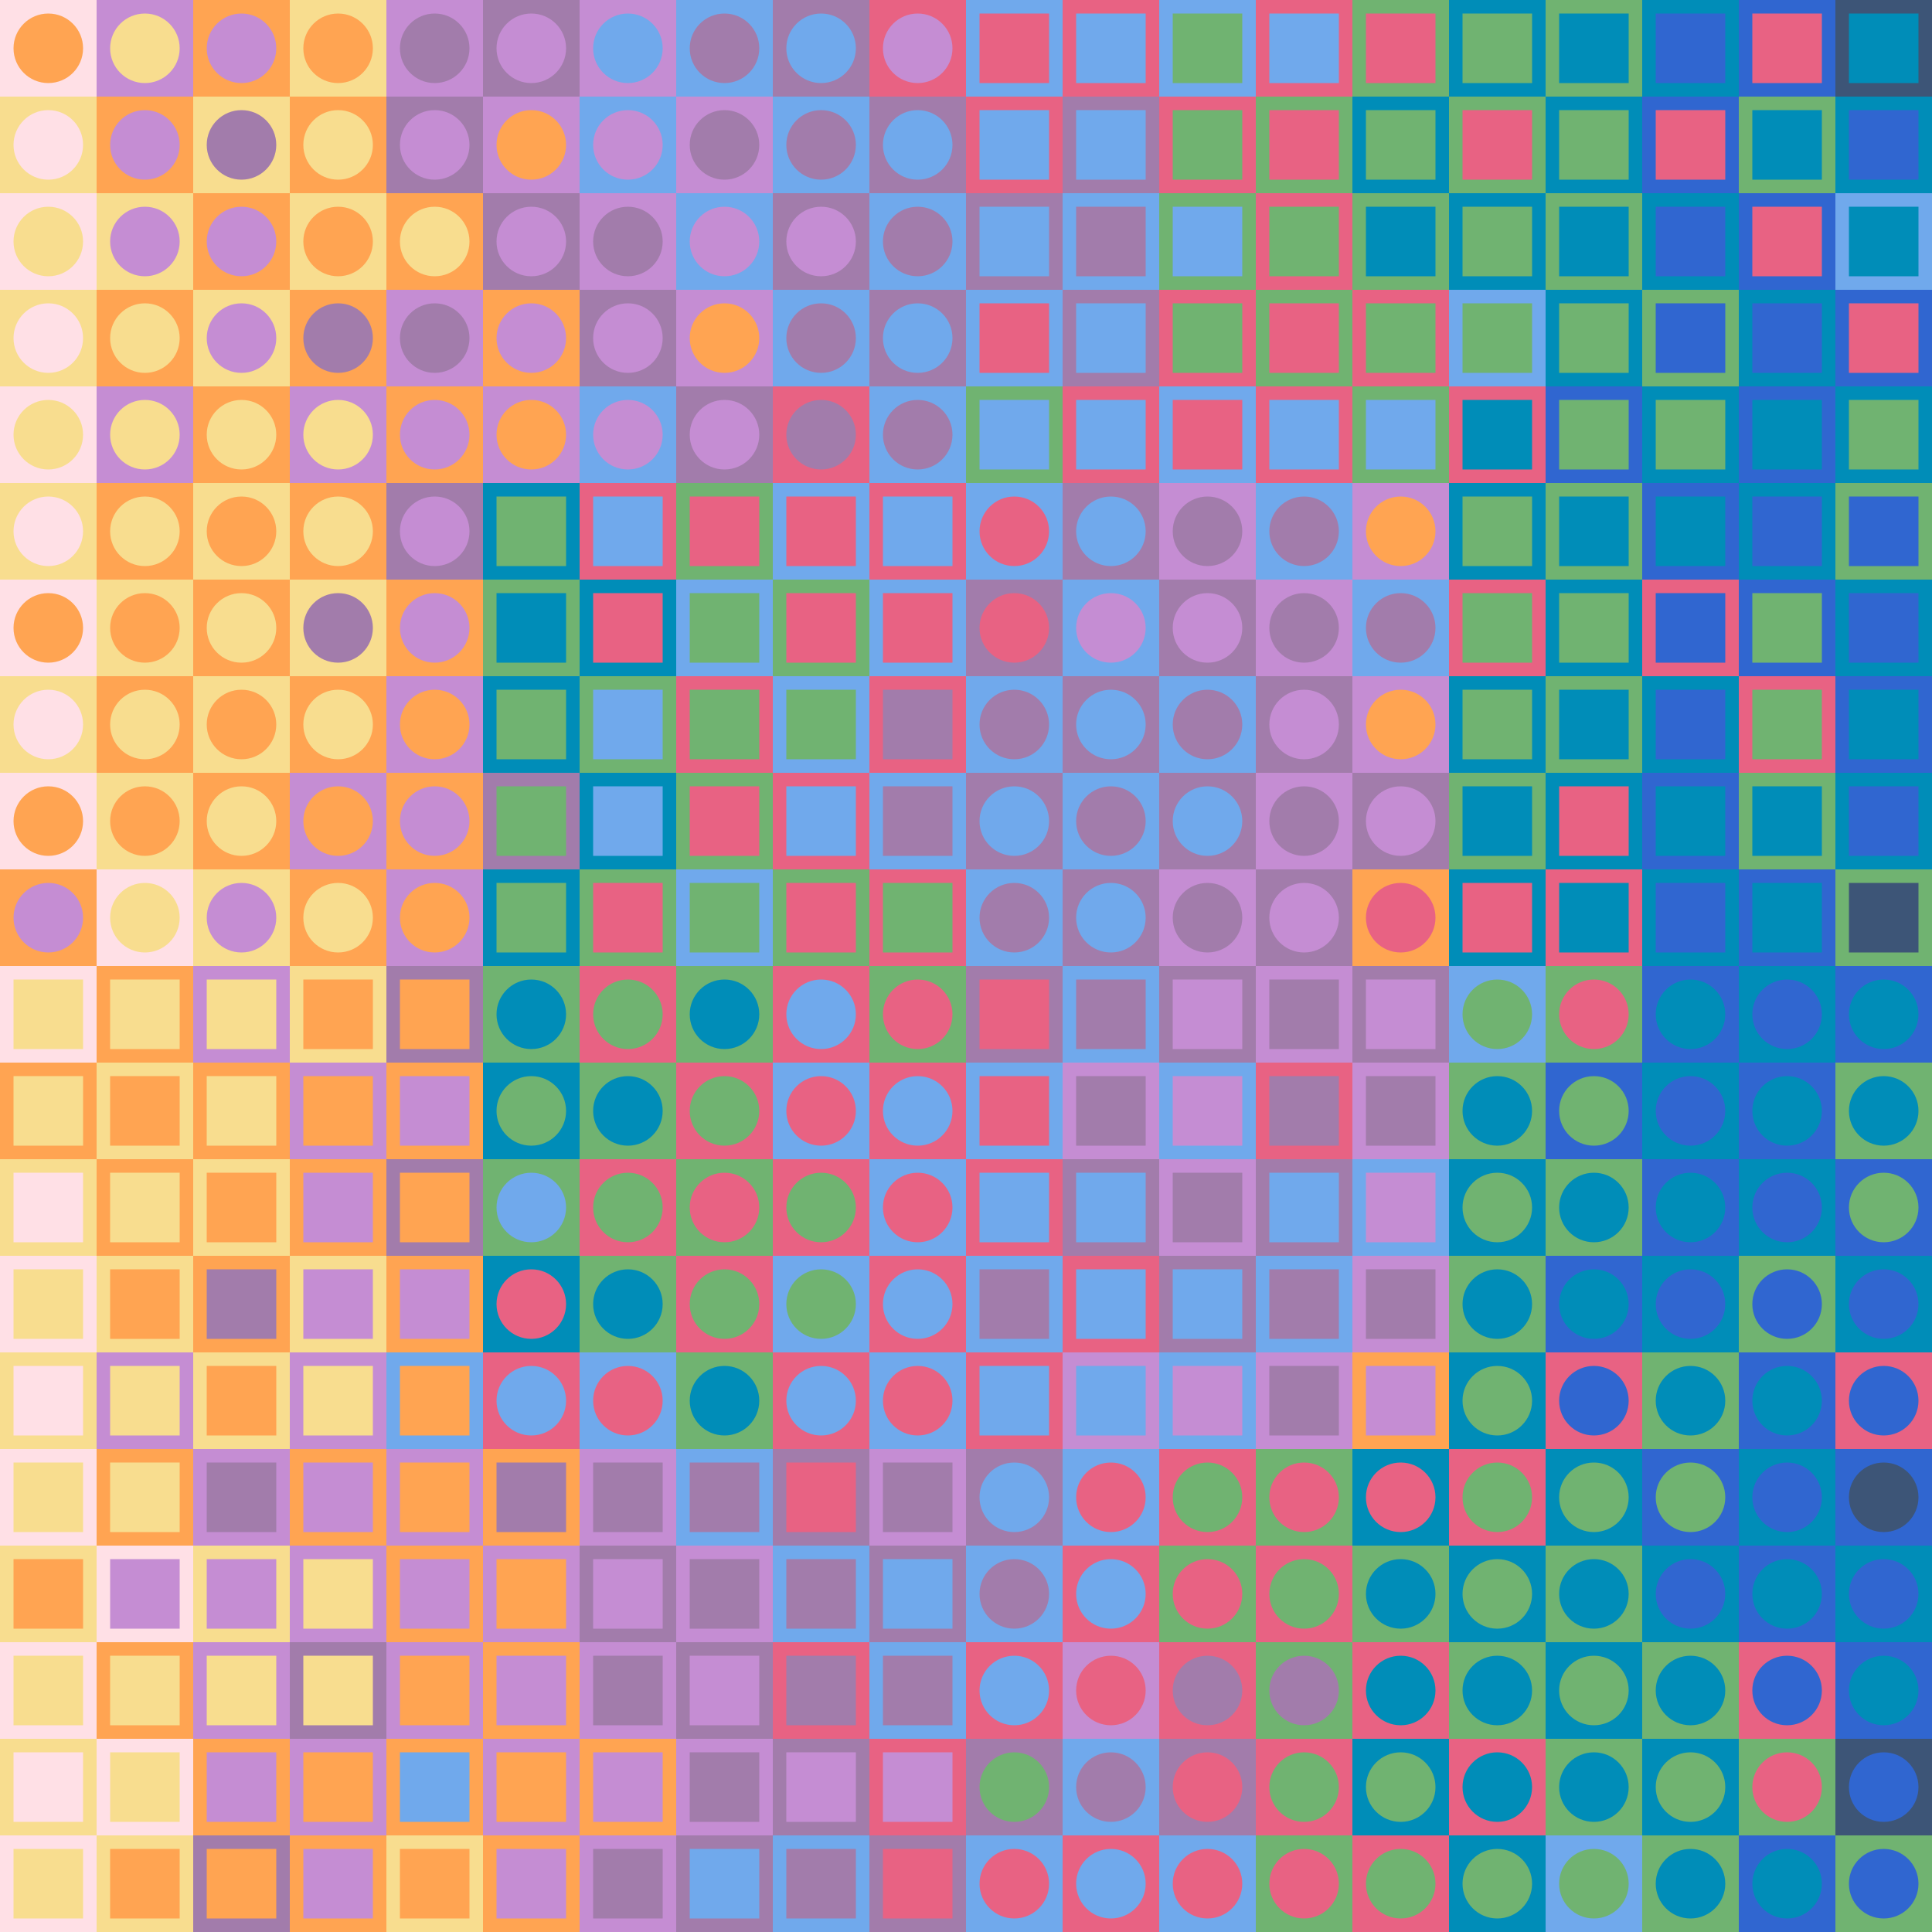 <svg height="220" viewBox="0 0 1480 1480" width="220" xmlns="http://www.w3.org/2000/svg"><title>A Teocuitlatl Artwork</title><g id="tile_1x1"><rect fill="#ffe0e6" height="75.0" width="75.0" x="0.0" y="0.0" /><circle cx="37.0" cy="37.0" fill="#ffa452" r="26.64" /></g><g id="tile_2x1"><rect fill="#c58dd3" height="75.0" width="75.0" x="74.0" y="0.0" /><circle cx="111.0" cy="37.0" fill="#f8dd8f" r="26.64" /></g><g id="tile_3x1"><rect fill="#ffa452" height="75.0" width="75.0" x="148.0" y="0.0" /><circle cx="185.0" cy="37.0" fill="#c58dd3" r="26.64" /></g><g id="tile_4x1"><rect fill="#f8dd8f" height="75.0" width="75.0" x="222.0" y="0.0" /><circle cx="259.0" cy="37.0" fill="#ffa452" r="26.64" /></g><g id="tile_5x1"><rect fill="#c58dd3" height="75.0" width="75.0" x="296.0" y="0.0" /><circle cx="333.0" cy="37.0" fill="#a27cab" r="26.64" /></g><g id="tile_6x1"><rect fill="#a27cab" height="75.0" width="75.0" x="370.0" y="0.0" /><circle cx="407.0" cy="37.0" fill="#c58dd3" r="26.64" /></g><g id="tile_7x1"><rect fill="#c58dd3" height="75.0" width="75.0" x="444.0" y="0.0" /><circle cx="481.0" cy="37.0" fill="#70a9ec" r="26.64" /></g><g id="tile_8x1"><rect fill="#70a9ec" height="75.0" width="75.0" x="518.0" y="0.0" /><circle cx="555.0" cy="37.0" fill="#a27cab" r="26.64" /></g><g id="tile_9x1"><rect fill="#a27cab" height="75.0" width="75.0" x="592.0" y="0.0" /><circle cx="629.0" cy="37.0" fill="#70a9ec" r="26.64" /></g><g id="tile_10x1"><rect fill="#e86283" height="75.0" width="75.0" x="666.0" y="0.0" /><circle cx="703.0" cy="37.0" fill="#c58dd3" r="26.64" /></g><g id="tile_11x1"><rect fill="#70a9ec" height="75.0" width="75.0" x="740.0" y="0.0" /><rect fill="#e86283" height="53.28" width="53.28" x="750.36" y="10.36" /></g><g id="tile_12x1"><rect fill="#e86283" height="75.0" width="75.0" x="814.0" y="0.0" /><rect fill="#70a9ec" height="53.28" width="53.28" x="824.36" y="10.36" /></g><g id="tile_13x1"><rect fill="#70a9ec" height="75.0" width="75.0" x="888.0" y="0.0" /><rect fill="#70b371" height="53.28" width="53.28" x="898.36" y="10.36" /></g><g id="tile_14x1"><rect fill="#e86283" height="75.0" width="75.0" x="962.0" y="0.0" /><rect fill="#70a9ec" height="53.28" width="53.28" x="972.36" y="10.36" /></g><g id="tile_15x1"><rect fill="#70b371" height="75.0" width="75.0" x="1036.0" y="0.0" /><rect fill="#e86283" height="53.28" width="53.28" x="1046.36" y="10.36" /></g><g id="tile_16x1"><rect fill="#008db8" height="75.0" width="75.0" x="1110.0" y="0.0" /><rect fill="#70b371" height="53.28" width="53.28" x="1120.36" y="10.36" /></g><g id="tile_17x1"><rect fill="#70b371" height="75.0" width="75.0" x="1184.0" y="0.0" /><rect fill="#008db8" height="53.28" width="53.28" x="1194.36" y="10.36" /></g><g id="tile_18x1"><rect fill="#008db8" height="75.0" width="75.0" x="1258.0" y="0.0" /><rect fill="#3066d0" height="53.28" width="53.28" x="1268.36" y="10.36" /></g><g id="tile_19x1"><rect fill="#3066d0" height="75.0" width="75.0" x="1332.0" y="0.0" /><rect fill="#e86283" height="53.28" width="53.28" x="1342.36" y="10.36" /></g><g id="tile_20x1"><rect fill="#3d5577" height="75.0" width="74.0" x="1406.0" y="0.0" /><rect fill="#008db8" height="53.28" width="53.28" x="1416.36" y="10.36" /></g><g id="tile_1x2"><rect fill="#f8dd8f" height="75.0" width="75.0" x="0.0" y="74.0" /><circle cx="37.0" cy="111.0" fill="#ffe0e6" r="26.64" /></g><g id="tile_2x2"><rect fill="#ffa452" height="75.0" width="75.0" x="74.0" y="74.0" /><circle cx="111.0" cy="111.0" fill="#c58dd3" r="26.64" /></g><g id="tile_3x2"><rect fill="#f8dd8f" height="75.0" width="75.0" x="148.0" y="74.0" /><circle cx="185.0" cy="111.0" fill="#a27cab" r="26.64" /></g><g id="tile_4x2"><rect fill="#ffa452" height="75.0" width="75.0" x="222.0" y="74.0" /><circle cx="259.0" cy="111.0" fill="#f8dd8f" r="26.64" /></g><g id="tile_5x2"><rect fill="#a27cab" height="75.0" width="75.0" x="296.0" y="74.0" /><circle cx="333.0" cy="111.0" fill="#c58dd3" r="26.64" /></g><g id="tile_6x2"><rect fill="#c58dd3" height="75.0" width="75.0" x="370.0" y="74.0" /><circle cx="407.0" cy="111.0" fill="#ffa452" r="26.64" /></g><g id="tile_7x2"><rect fill="#70a9ec" height="75.0" width="75.0" x="444.0" y="74.0" /><circle cx="481.0" cy="111.0" fill="#c58dd3" r="26.64" /></g><g id="tile_8x2"><rect fill="#c58dd3" height="75.0" width="75.0" x="518.0" y="74.0" /><circle cx="555.0" cy="111.0" fill="#a27cab" r="26.64" /></g><g id="tile_9x2"><rect fill="#70a9ec" height="75.0" width="75.0" x="592.0" y="74.0" /><circle cx="629.0" cy="111.0" fill="#a27cab" r="26.64" /></g><g id="tile_10x2"><rect fill="#a27cab" height="75.0" width="75.0" x="666.0" y="74.0" /><circle cx="703.0" cy="111.0" fill="#70a9ec" r="26.64" /></g><g id="tile_11x2"><rect fill="#e86283" height="75.0" width="75.0" x="740.0" y="74.0" /><rect fill="#70a9ec" height="53.28" width="53.28" x="750.36" y="84.36" /></g><g id="tile_12x2"><rect fill="#a27cab" height="75.0" width="75.0" x="814.0" y="74.0" /><rect fill="#70a9ec" height="53.28" width="53.28" x="824.36" y="84.36" /></g><g id="tile_13x2"><rect fill="#e86283" height="75.0" width="75.0" x="888.0" y="74.0" /><rect fill="#70b371" height="53.28" width="53.28" x="898.36" y="84.36" /></g><g id="tile_14x2"><rect fill="#70b371" height="75.0" width="75.0" x="962.0" y="74.0" /><rect fill="#e86283" height="53.28" width="53.28" x="972.36" y="84.36" /></g><g id="tile_15x2"><rect fill="#008db8" height="75.0" width="75.0" x="1036.0" y="74.0" /><rect fill="#70b371" height="53.28" width="53.28" x="1046.36" y="84.36" /></g><g id="tile_16x2"><rect fill="#70b371" height="75.0" width="75.0" x="1110.0" y="74.0" /><rect fill="#e86283" height="53.28" width="53.28" x="1120.36" y="84.36" /></g><g id="tile_17x2"><rect fill="#008db8" height="75.0" width="75.0" x="1184.0" y="74.0" /><rect fill="#70b371" height="53.28" width="53.28" x="1194.36" y="84.36" /></g><g id="tile_18x2"><rect fill="#3066d0" height="75.0" width="75.0" x="1258.0" y="74.0" /><rect fill="#e86283" height="53.28" width="53.28" x="1268.36" y="84.36" /></g><g id="tile_19x2"><rect fill="#70b371" height="75.0" width="75.0" x="1332.0" y="74.0" /><rect fill="#008db8" height="53.28" width="53.28" x="1342.36" y="84.36" /></g><g id="tile_20x2"><rect fill="#008db8" height="75.0" width="74.0" x="1406.0" y="74.0" /><rect fill="#3066d0" height="53.28" width="53.28" x="1416.36" y="84.36" /></g><g id="tile_1x3"><rect fill="#ffe0e6" height="75.0" width="75.0" x="0.0" y="148.0" /><circle cx="37.0" cy="185.0" fill="#f8dd8f" r="26.64" /></g><g id="tile_2x3"><rect fill="#f8dd8f" height="75.0" width="75.0" x="74.0" y="148.0" /><circle cx="111.0" cy="185.0" fill="#c58dd3" r="26.64" /></g><g id="tile_3x3"><rect fill="#ffa452" height="75.0" width="75.0" x="148.0" y="148.0" /><circle cx="185.0" cy="185.0" fill="#c58dd3" r="26.64" /></g><g id="tile_4x3"><rect fill="#f8dd8f" height="75.0" width="75.0" x="222.0" y="148.0" /><circle cx="259.0" cy="185.0" fill="#ffa452" r="26.64" /></g><g id="tile_5x3"><rect fill="#ffa452" height="75.0" width="75.0" x="296.0" y="148.0" /><circle cx="333.0" cy="185.0" fill="#f8dd8f" r="26.64" /></g><g id="tile_6x3"><rect fill="#a27cab" height="75.0" width="75.0" x="370.0" y="148.0" /><circle cx="407.0" cy="185.0" fill="#c58dd3" r="26.64" /></g><g id="tile_7x3"><rect fill="#c58dd3" height="75.0" width="75.0" x="444.0" y="148.0" /><circle cx="481.0" cy="185.0" fill="#a27cab" r="26.64" /></g><g id="tile_8x3"><rect fill="#70a9ec" height="75.0" width="75.0" x="518.0" y="148.0" /><circle cx="555.0" cy="185.0" fill="#c58dd3" r="26.64" /></g><g id="tile_9x3"><rect fill="#a27cab" height="75.0" width="75.0" x="592.0" y="148.0" /><circle cx="629.0" cy="185.0" fill="#c58dd3" r="26.64" /></g><g id="tile_10x3"><rect fill="#70a9ec" height="75.0" width="75.0" x="666.0" y="148.0" /><circle cx="703.0" cy="185.0" fill="#a27cab" r="26.64" /></g><g id="tile_11x3"><rect fill="#a27cab" height="75.0" width="75.0" x="740.0" y="148.0" /><rect fill="#70a9ec" height="53.28" width="53.28" x="750.36" y="158.36" /></g><g id="tile_12x3"><rect fill="#70a9ec" height="75.0" width="75.0" x="814.0" y="148.0" /><rect fill="#a27cab" height="53.28" width="53.28" x="824.36" y="158.36" /></g><g id="tile_13x3"><rect fill="#70b371" height="75.0" width="75.0" x="888.0" y="148.0" /><rect fill="#70a9ec" height="53.28" width="53.28" x="898.36" y="158.36" /></g><g id="tile_14x3"><rect fill="#e86283" height="75.0" width="75.0" x="962.0" y="148.0" /><rect fill="#70b371" height="53.28" width="53.28" x="972.36" y="158.36" /></g><g id="tile_15x3"><rect fill="#70b371" height="75.0" width="75.0" x="1036.0" y="148.0" /><rect fill="#008db8" height="53.28" width="53.28" x="1046.36" y="158.36" /></g><g id="tile_16x3"><rect fill="#008db8" height="75.0" width="75.0" x="1110.0" y="148.0" /><rect fill="#70b371" height="53.28" width="53.28" x="1120.36" y="158.36" /></g><g id="tile_17x3"><rect fill="#70b371" height="75.0" width="75.0" x="1184.0" y="148.0" /><rect fill="#008db8" height="53.28" width="53.28" x="1194.36" y="158.36" /></g><g id="tile_18x3"><rect fill="#008db8" height="75.0" width="75.0" x="1258.0" y="148.0" /><rect fill="#3066d0" height="53.28" width="53.28" x="1268.36" y="158.36" /></g><g id="tile_19x3"><rect fill="#3066d0" height="75.0" width="75.0" x="1332.0" y="148.0" /><rect fill="#e86283" height="53.28" width="53.28" x="1342.36" y="158.36" /></g><g id="tile_20x3"><rect fill="#70a9ec" height="75.0" width="74.0" x="1406.0" y="148.0" /><rect fill="#008db8" height="53.28" width="53.28" x="1416.36" y="158.36" /></g><g id="tile_1x4"><rect fill="#f8dd8f" height="75.0" width="75.0" x="0.0" y="222.0" /><circle cx="37.0" cy="259.0" fill="#ffe0e6" r="26.64" /></g><g id="tile_2x4"><rect fill="#ffa452" height="75.0" width="75.0" x="74.0" y="222.0" /><circle cx="111.0" cy="259.0" fill="#f8dd8f" r="26.64" /></g><g id="tile_3x4"><rect fill="#f8dd8f" height="75.0" width="75.0" x="148.0" y="222.0" /><circle cx="185.0" cy="259.0" fill="#c58dd3" r="26.64" /></g><g id="tile_4x4"><rect fill="#ffa452" height="75.0" width="75.0" x="222.0" y="222.0" /><circle cx="259.0" cy="259.0" fill="#a27cab" r="26.64" /></g><g id="tile_5x4"><rect fill="#c58dd3" height="75.0" width="75.0" x="296.0" y="222.0" /><circle cx="333.0" cy="259.0" fill="#a27cab" r="26.64" /></g><g id="tile_6x4"><rect fill="#ffa452" height="75.0" width="75.0" x="370.0" y="222.0" /><circle cx="407.0" cy="259.0" fill="#c58dd3" r="26.64" /></g><g id="tile_7x4"><rect fill="#a27cab" height="75.0" width="75.0" x="444.0" y="222.0" /><circle cx="481.0" cy="259.0" fill="#c58dd3" r="26.64" /></g><g id="tile_8x4"><rect fill="#c58dd3" height="75.0" width="75.0" x="518.0" y="222.0" /><circle cx="555.0" cy="259.0" fill="#ffa452" r="26.64" /></g><g id="tile_9x4"><rect fill="#70a9ec" height="75.0" width="75.0" x="592.0" y="222.0" /><circle cx="629.0" cy="259.0" fill="#a27cab" r="26.64" /></g><g id="tile_10x4"><rect fill="#a27cab" height="75.0" width="75.0" x="666.0" y="222.0" /><circle cx="703.0" cy="259.0" fill="#70a9ec" r="26.64" /></g><g id="tile_11x4"><rect fill="#70a9ec" height="75.0" width="75.0" x="740.0" y="222.0" /><rect fill="#e86283" height="53.28" width="53.28" x="750.36" y="232.36" /></g><g id="tile_12x4"><rect fill="#a27cab" height="75.0" width="75.0" x="814.0" y="222.0" /><rect fill="#70a9ec" height="53.28" width="53.28" x="824.36" y="232.36" /></g><g id="tile_13x4"><rect fill="#e86283" height="75.0" width="75.0" x="888.0" y="222.0" /><rect fill="#70b371" height="53.28" width="53.28" x="898.36" y="232.36" /></g><g id="tile_14x4"><rect fill="#70b371" height="75.0" width="75.0" x="962.0" y="222.0" /><rect fill="#e86283" height="53.28" width="53.28" x="972.36" y="232.36" /></g><g id="tile_15x4"><rect fill="#e86283" height="75.0" width="75.0" x="1036.0" y="222.0" /><rect fill="#70b371" height="53.28" width="53.28" x="1046.36" y="232.36" /></g><g id="tile_16x4"><rect fill="#70a9ec" height="75.0" width="75.0" x="1110.0" y="222.0" /><rect fill="#70b371" height="53.28" width="53.28" x="1120.36" y="232.36" /></g><g id="tile_17x4"><rect fill="#008db8" height="75.0" width="75.0" x="1184.0" y="222.0" /><rect fill="#70b371" height="53.28" width="53.28" x="1194.36" y="232.36" /></g><g id="tile_18x4"><rect fill="#70b371" height="75.0" width="75.0" x="1258.0" y="222.0" /><rect fill="#3066d0" height="53.28" width="53.28" x="1268.36" y="232.36" /></g><g id="tile_19x4"><rect fill="#008db8" height="75.0" width="75.0" x="1332.0" y="222.0" /><rect fill="#3066d0" height="53.28" width="53.28" x="1342.36" y="232.36" /></g><g id="tile_20x4"><rect fill="#3066d0" height="75.0" width="74.0" x="1406.0" y="222.0" /><rect fill="#e86283" height="53.28" width="53.28" x="1416.36" y="232.36" /></g><g id="tile_1x5"><rect fill="#ffe0e6" height="75.0" width="75.0" x="0.0" y="296.0" /><circle cx="37.0" cy="333.0" fill="#f8dd8f" r="26.64" /></g><g id="tile_2x5"><rect fill="#c58dd3" height="75.0" width="75.0" x="74.0" y="296.0" /><circle cx="111.0" cy="333.0" fill="#f8dd8f" r="26.64" /></g><g id="tile_3x5"><rect fill="#ffa452" height="75.0" width="75.0" x="148.0" y="296.0" /><circle cx="185.0" cy="333.0" fill="#f8dd8f" r="26.64" /></g><g id="tile_4x5"><rect fill="#c58dd3" height="75.0" width="75.0" x="222.0" y="296.0" /><circle cx="259.0" cy="333.0" fill="#f8dd8f" r="26.64" /></g><g id="tile_5x5"><rect fill="#ffa452" height="75.0" width="75.0" x="296.0" y="296.0" /><circle cx="333.0" cy="333.0" fill="#c58dd3" r="26.64" /></g><g id="tile_6x5"><rect fill="#c58dd3" height="75.0" width="75.0" x="370.0" y="296.0" /><circle cx="407.0" cy="333.0" fill="#ffa452" r="26.64" /></g><g id="tile_7x5"><rect fill="#70a9ec" height="75.0" width="75.0" x="444.0" y="296.0" /><circle cx="481.0" cy="333.0" fill="#c58dd3" r="26.64" /></g><g id="tile_8x5"><rect fill="#a27cab" height="75.0" width="75.0" x="518.0" y="296.0" /><circle cx="555.0" cy="333.0" fill="#c58dd3" r="26.64" /></g><g id="tile_9x5"><rect fill="#e86283" height="75.0" width="75.0" x="592.0" y="296.0" /><circle cx="629.0" cy="333.0" fill="#a27cab" r="26.64" /></g><g id="tile_10x5"><rect fill="#70a9ec" height="75.0" width="75.0" x="666.0" y="296.0" /><circle cx="703.0" cy="333.0" fill="#a27cab" r="26.64" /></g><g id="tile_11x5"><rect fill="#70b371" height="75.0" width="75.0" x="740.0" y="296.0" /><rect fill="#70a9ec" height="53.28" width="53.28" x="750.36" y="306.36" /></g><g id="tile_12x5"><rect fill="#e86283" height="75.0" width="75.0" x="814.0" y="296.0" /><rect fill="#70a9ec" height="53.28" width="53.28" x="824.36" y="306.36" /></g><g id="tile_13x5"><rect fill="#70a9ec" height="75.0" width="75.0" x="888.0" y="296.0" /><rect fill="#e86283" height="53.28" width="53.28" x="898.36" y="306.36" /></g><g id="tile_14x5"><rect fill="#e86283" height="75.0" width="75.0" x="962.0" y="296.0" /><rect fill="#70a9ec" height="53.28" width="53.28" x="972.36" y="306.36" /></g><g id="tile_15x5"><rect fill="#70b371" height="75.0" width="75.0" x="1036.0" y="296.0" /><rect fill="#70a9ec" height="53.28" width="53.28" x="1046.36" y="306.36" /></g><g id="tile_16x5"><rect fill="#e86283" height="75.0" width="75.0" x="1110.0" y="296.0" /><rect fill="#008db8" height="53.28" width="53.28" x="1120.36" y="306.36" /></g><g id="tile_17x5"><rect fill="#3066d0" height="75.0" width="75.0" x="1184.0" y="296.0" /><rect fill="#70b371" height="53.28" width="53.28" x="1194.36" y="306.36" /></g><g id="tile_18x5"><rect fill="#008db8" height="75.0" width="75.0" x="1258.0" y="296.0" /><rect fill="#70b371" height="53.28" width="53.28" x="1268.36" y="306.36" /></g><g id="tile_19x5"><rect fill="#3066d0" height="75.0" width="75.0" x="1332.0" y="296.0" /><rect fill="#008db8" height="53.28" width="53.28" x="1342.36" y="306.36" /></g><g id="tile_20x5"><rect fill="#008db8" height="75.0" width="74.0" x="1406.0" y="296.0" /><rect fill="#70b371" height="53.28" width="53.28" x="1416.36" y="306.36" /></g><g id="tile_1x6"><rect fill="#f8dd8f" height="75.0" width="75.0" x="0.0" y="370.0" /><circle cx="37.0" cy="407.0" fill="#ffe0e6" r="26.64" /></g><g id="tile_2x6"><rect fill="#ffa452" height="75.0" width="75.0" x="74.0" y="370.0" /><circle cx="111.0" cy="407.0" fill="#f8dd8f" r="26.64" /></g><g id="tile_3x6"><rect fill="#f8dd8f" height="75.0" width="75.0" x="148.0" y="370.0" /><circle cx="185.0" cy="407.0" fill="#ffa452" r="26.64" /></g><g id="tile_4x6"><rect fill="#ffa452" height="75.0" width="75.0" x="222.0" y="370.0" /><circle cx="259.0" cy="407.0" fill="#f8dd8f" r="26.64" /></g><g id="tile_5x6"><rect fill="#a27cab" height="75.0" width="75.0" x="296.0" y="370.0" /><circle cx="333.0" cy="407.0" fill="#c58dd3" r="26.64" /></g><g id="tile_6x6"><rect fill="#008db8" height="75.0" width="75.0" x="370.0" y="370.0" /><rect fill="#70b371" height="53.28" width="53.28" x="380.36" y="380.36" /></g><g id="tile_7x6"><rect fill="#e86283" height="75.0" width="75.0" x="444.0" y="370.0" /><rect fill="#70a9ec" height="53.28" width="53.28" x="454.36" y="380.36" /></g><g id="tile_8x6"><rect fill="#70b371" height="75.0" width="75.0" x="518.0" y="370.0" /><rect fill="#e86283" height="53.28" width="53.28" x="528.36" y="380.36" /></g><g id="tile_9x6"><rect fill="#70a9ec" height="75.0" width="75.0" x="592.0" y="370.0" /><rect fill="#e86283" height="53.28" width="53.28" x="602.36" y="380.36" /></g><g id="tile_10x6"><rect fill="#e86283" height="75.0" width="75.0" x="666.0" y="370.0" /><rect fill="#70a9ec" height="53.28" width="53.28" x="676.36" y="380.36" /></g><g id="tile_11x6"><rect fill="#70a9ec" height="75.0" width="75.0" x="740.0" y="370.0" /><circle cx="777.0" cy="407.0" fill="#e86283" r="26.64" /></g><g id="tile_12x6"><rect fill="#a27cab" height="75.0" width="75.0" x="814.0" y="370.0" /><circle cx="851.0" cy="407.0" fill="#70a9ec" r="26.64" /></g><g id="tile_13x6"><rect fill="#c58dd3" height="75.0" width="75.0" x="888.0" y="370.0" /><circle cx="925.0" cy="407.0" fill="#a27cab" r="26.64" /></g><g id="tile_14x6"><rect fill="#70a9ec" height="75.0" width="75.0" x="962.0" y="370.0" /><circle cx="999.0" cy="407.0" fill="#a27cab" r="26.64" /></g><g id="tile_15x6"><rect fill="#c58dd3" height="75.0" width="75.0" x="1036.0" y="370.0" /><circle cx="1073.0" cy="407.0" fill="#ffa452" r="26.64" /></g><g id="tile_16x6"><rect fill="#008db8" height="75.0" width="75.0" x="1110.0" y="370.0" /><rect fill="#70b371" height="53.28" width="53.28" x="1120.36" y="380.36" /></g><g id="tile_17x6"><rect fill="#70b371" height="75.0" width="75.0" x="1184.0" y="370.0" /><rect fill="#008db8" height="53.28" width="53.28" x="1194.36" y="380.36" /></g><g id="tile_18x6"><rect fill="#3066d0" height="75.0" width="75.0" x="1258.0" y="370.0" /><rect fill="#008db8" height="53.28" width="53.28" x="1268.36" y="380.36" /></g><g id="tile_19x6"><rect fill="#008db8" height="75.0" width="75.0" x="1332.0" y="370.0" /><rect fill="#3066d0" height="53.28" width="53.28" x="1342.36" y="380.36" /></g><g id="tile_20x6"><rect fill="#70b371" height="75.0" width="74.0" x="1406.0" y="370.0" /><rect fill="#3066d0" height="53.28" width="53.28" x="1416.36" y="380.36" /></g><g id="tile_1x7"><rect fill="#ffe0e6" height="75.0" width="75.0" x="0.0" y="444.0" /><circle cx="37.0" cy="481.0" fill="#ffa452" r="26.64" /></g><g id="tile_2x7"><rect fill="#f8dd8f" height="75.0" width="75.0" x="74.0" y="444.0" /><circle cx="111.0" cy="481.0" fill="#ffa452" r="26.64" /></g><g id="tile_3x7"><rect fill="#ffa452" height="75.0" width="75.0" x="148.0" y="444.0" /><circle cx="185.0" cy="481.0" fill="#f8dd8f" r="26.64" /></g><g id="tile_4x7"><rect fill="#f8dd8f" height="75.0" width="75.0" x="222.0" y="444.0" /><circle cx="259.0" cy="481.0" fill="#a27cab" r="26.64" /></g><g id="tile_5x7"><rect fill="#ffa452" height="75.0" width="75.0" x="296.0" y="444.0" /><circle cx="333.0" cy="481.0" fill="#c58dd3" r="26.64" /></g><g id="tile_6x7"><rect fill="#70b371" height="75.0" width="75.0" x="370.0" y="444.0" /><rect fill="#008db8" height="53.28" width="53.28" x="380.36" y="454.36" /></g><g id="tile_7x7"><rect fill="#008db8" height="75.0" width="75.0" x="444.0" y="444.0" /><rect fill="#e86283" height="53.28" width="53.28" x="454.36" y="454.36" /></g><g id="tile_8x7"><rect fill="#70a9ec" height="75.0" width="75.0" x="518.0" y="444.0" /><rect fill="#70b371" height="53.28" width="53.28" x="528.36" y="454.36" /></g><g id="tile_9x7"><rect fill="#70b371" height="75.0" width="75.0" x="592.0" y="444.0" /><rect fill="#e86283" height="53.28" width="53.28" x="602.36" y="454.36" /></g><g id="tile_10x7"><rect fill="#70a9ec" height="75.0" width="75.0" x="666.0" y="444.0" /><rect fill="#e86283" height="53.28" width="53.28" x="676.36" y="454.36" /></g><g id="tile_11x7"><rect fill="#a27cab" height="75.0" width="75.0" x="740.0" y="444.0" /><circle cx="777.0" cy="481.0" fill="#e86283" r="26.64" /></g><g id="tile_12x7"><rect fill="#70a9ec" height="75.0" width="75.0" x="814.0" y="444.0" /><circle cx="851.0" cy="481.0" fill="#c58dd3" r="26.64" /></g><g id="tile_13x7"><rect fill="#a27cab" height="75.0" width="75.0" x="888.0" y="444.0" /><circle cx="925.0" cy="481.0" fill="#c58dd3" r="26.64" /></g><g id="tile_14x7"><rect fill="#c58dd3" height="75.0" width="75.0" x="962.0" y="444.0" /><circle cx="999.0" cy="481.0" fill="#a27cab" r="26.64" /></g><g id="tile_15x7"><rect fill="#70a9ec" height="75.0" width="75.0" x="1036.0" y="444.0" /><circle cx="1073.0" cy="481.0" fill="#a27cab" r="26.64" /></g><g id="tile_16x7"><rect fill="#e86283" height="75.0" width="75.0" x="1110.0" y="444.0" /><rect fill="#70b371" height="53.28" width="53.28" x="1120.36" y="454.36" /></g><g id="tile_17x7"><rect fill="#008db8" height="75.0" width="75.0" x="1184.0" y="444.0" /><rect fill="#70b371" height="53.28" width="53.28" x="1194.36" y="454.36" /></g><g id="tile_18x7"><rect fill="#e86283" height="75.0" width="75.0" x="1258.0" y="444.0" /><rect fill="#3066d0" height="53.28" width="53.28" x="1268.36" y="454.36" /></g><g id="tile_19x7"><rect fill="#3066d0" height="75.0" width="75.0" x="1332.0" y="444.0" /><rect fill="#70b371" height="53.28" width="53.28" x="1342.36" y="454.36" /></g><g id="tile_20x7"><rect fill="#008db8" height="75.0" width="74.0" x="1406.0" y="444.0" /><rect fill="#3066d0" height="53.28" width="53.28" x="1416.36" y="454.36" /></g><g id="tile_1x8"><rect fill="#f8dd8f" height="75.0" width="75.0" x="0.0" y="518.0" /><circle cx="37.0" cy="555.0" fill="#ffe0e6" r="26.64" /></g><g id="tile_2x8"><rect fill="#ffa452" height="75.0" width="75.0" x="74.0" y="518.0" /><circle cx="111.0" cy="555.0" fill="#f8dd8f" r="26.64" /></g><g id="tile_3x8"><rect fill="#f8dd8f" height="75.0" width="75.0" x="148.0" y="518.0" /><circle cx="185.0" cy="555.0" fill="#ffa452" r="26.64" /></g><g id="tile_4x8"><rect fill="#ffa452" height="75.0" width="75.0" x="222.0" y="518.0" /><circle cx="259.0" cy="555.0" fill="#f8dd8f" r="26.64" /></g><g id="tile_5x8"><rect fill="#c58dd3" height="75.0" width="75.0" x="296.0" y="518.0" /><circle cx="333.0" cy="555.0" fill="#ffa452" r="26.64" /></g><g id="tile_6x8"><rect fill="#008db8" height="75.0" width="75.0" x="370.0" y="518.0" /><rect fill="#70b371" height="53.28" width="53.28" x="380.36" y="528.36" /></g><g id="tile_7x8"><rect fill="#70b371" height="75.0" width="75.0" x="444.0" y="518.0" /><rect fill="#70a9ec" height="53.28" width="53.28" x="454.36" y="528.36" /></g><g id="tile_8x8"><rect fill="#e86283" height="75.0" width="75.0" x="518.0" y="518.0" /><rect fill="#70b371" height="53.28" width="53.28" x="528.36" y="528.36" /></g><g id="tile_9x8"><rect fill="#70a9ec" height="75.0" width="75.0" x="592.0" y="518.0" /><rect fill="#70b371" height="53.28" width="53.28" x="602.36" y="528.36" /></g><g id="tile_10x8"><rect fill="#e86283" height="75.0" width="75.0" x="666.0" y="518.0" /><rect fill="#a27cab" height="53.28" width="53.28" x="676.36" y="528.36" /></g><g id="tile_11x8"><rect fill="#70a9ec" height="75.0" width="75.0" x="740.0" y="518.0" /><circle cx="777.0" cy="555.0" fill="#a27cab" r="26.64" /></g><g id="tile_12x8"><rect fill="#a27cab" height="75.0" width="75.0" x="814.0" y="518.0" /><circle cx="851.0" cy="555.0" fill="#70a9ec" r="26.64" /></g><g id="tile_13x8"><rect fill="#70a9ec" height="75.0" width="75.0" x="888.0" y="518.0" /><circle cx="925.0" cy="555.0" fill="#a27cab" r="26.64" /></g><g id="tile_14x8"><rect fill="#a27cab" height="75.0" width="75.0" x="962.0" y="518.0" /><circle cx="999.0" cy="555.0" fill="#c58dd3" r="26.64" /></g><g id="tile_15x8"><rect fill="#c58dd3" height="75.0" width="75.0" x="1036.0" y="518.0" /><circle cx="1073.0" cy="555.0" fill="#ffa452" r="26.64" /></g><g id="tile_16x8"><rect fill="#008db8" height="75.0" width="75.0" x="1110.0" y="518.0" /><rect fill="#70b371" height="53.28" width="53.28" x="1120.36" y="528.36" /></g><g id="tile_17x8"><rect fill="#70b371" height="75.0" width="75.0" x="1184.0" y="518.0" /><rect fill="#008db8" height="53.28" width="53.28" x="1194.36" y="528.36" /></g><g id="tile_18x8"><rect fill="#008db8" height="75.0" width="75.0" x="1258.0" y="518.0" /><rect fill="#3066d0" height="53.28" width="53.28" x="1268.36" y="528.36" /></g><g id="tile_19x8"><rect fill="#e86283" height="75.0" width="75.0" x="1332.0" y="518.0" /><rect fill="#70b371" height="53.28" width="53.28" x="1342.36" y="528.36" /></g><g id="tile_20x8"><rect fill="#3066d0" height="75.0" width="74.0" x="1406.0" y="518.0" /><rect fill="#008db8" height="53.28" width="53.28" x="1416.36" y="528.36" /></g><g id="tile_1x9"><rect fill="#ffe0e6" height="75.0" width="75.0" x="0.0" y="592.0" /><circle cx="37.0" cy="629.0" fill="#ffa452" r="26.64" /></g><g id="tile_2x9"><rect fill="#f8dd8f" height="75.0" width="75.0" x="74.0" y="592.0" /><circle cx="111.0" cy="629.0" fill="#ffa452" r="26.64" /></g><g id="tile_3x9"><rect fill="#ffa452" height="75.0" width="75.0" x="148.0" y="592.0" /><circle cx="185.0" cy="629.0" fill="#f8dd8f" r="26.64" /></g><g id="tile_4x9"><rect fill="#c58dd3" height="75.0" width="75.0" x="222.0" y="592.0" /><circle cx="259.0" cy="629.0" fill="#ffa452" r="26.64" /></g><g id="tile_5x9"><rect fill="#ffa452" height="75.0" width="75.0" x="296.0" y="592.0" /><circle cx="333.0" cy="629.0" fill="#c58dd3" r="26.64" /></g><g id="tile_6x9"><rect fill="#a27cab" height="75.0" width="75.0" x="370.0" y="592.0" /><rect fill="#70b371" height="53.28" width="53.28" x="380.36" y="602.36" /></g><g id="tile_7x9"><rect fill="#008db8" height="75.0" width="75.0" x="444.0" y="592.0" /><rect fill="#70a9ec" height="53.28" width="53.28" x="454.36" y="602.36" /></g><g id="tile_8x9"><rect fill="#70b371" height="75.0" width="75.0" x="518.0" y="592.0" /><rect fill="#e86283" height="53.28" width="53.28" x="528.36" y="602.36" /></g><g id="tile_9x9"><rect fill="#e86283" height="75.0" width="75.0" x="592.0" y="592.0" /><rect fill="#70a9ec" height="53.28" width="53.28" x="602.36" y="602.36" /></g><g id="tile_10x9"><rect fill="#70a9ec" height="75.0" width="75.0" x="666.0" y="592.0" /><rect fill="#a27cab" height="53.28" width="53.28" x="676.36" y="602.36" /></g><g id="tile_11x9"><rect fill="#a27cab" height="75.0" width="75.0" x="740.0" y="592.0" /><circle cx="777.0" cy="629.0" fill="#70a9ec" r="26.64" /></g><g id="tile_12x9"><rect fill="#70a9ec" height="75.0" width="75.0" x="814.0" y="592.0" /><circle cx="851.0" cy="629.0" fill="#a27cab" r="26.64" /></g><g id="tile_13x9"><rect fill="#a27cab" height="75.0" width="75.0" x="888.0" y="592.0" /><circle cx="925.0" cy="629.0" fill="#70a9ec" r="26.64" /></g><g id="tile_14x9"><rect fill="#c58dd3" height="75.0" width="75.0" x="962.0" y="592.0" /><circle cx="999.0" cy="629.0" fill="#a27cab" r="26.64" /></g><g id="tile_15x9"><rect fill="#a27cab" height="75.0" width="75.0" x="1036.0" y="592.0" /><circle cx="1073.0" cy="629.0" fill="#c58dd3" r="26.64" /></g><g id="tile_16x9"><rect fill="#70b371" height="75.0" width="75.0" x="1110.0" y="592.0" /><rect fill="#008db8" height="53.28" width="53.28" x="1120.36" y="602.36" /></g><g id="tile_17x9"><rect fill="#008db8" height="75.0" width="75.0" x="1184.0" y="592.0" /><rect fill="#e86283" height="53.28" width="53.28" x="1194.36" y="602.36" /></g><g id="tile_18x9"><rect fill="#3066d0" height="75.0" width="75.0" x="1258.0" y="592.0" /><rect fill="#008db8" height="53.28" width="53.28" x="1268.36" y="602.36" /></g><g id="tile_19x9"><rect fill="#70b371" height="75.0" width="75.0" x="1332.0" y="592.0" /><rect fill="#008db8" height="53.28" width="53.28" x="1342.36" y="602.36" /></g><g id="tile_20x9"><rect fill="#008db8" height="75.0" width="74.0" x="1406.0" y="592.0" /><rect fill="#3066d0" height="53.28" width="53.28" x="1416.36" y="602.36" /></g><g id="tile_1x10"><rect fill="#ffa452" height="75.0" width="75.0" x="0.0" y="666.0" /><circle cx="37.0" cy="703.0" fill="#c58dd3" r="26.64" /></g><g id="tile_2x10"><rect fill="#ffe0e6" height="75.0" width="75.0" x="74.0" y="666.0" /><circle cx="111.0" cy="703.0" fill="#f8dd8f" r="26.64" /></g><g id="tile_3x10"><rect fill="#f8dd8f" height="75.0" width="75.0" x="148.0" y="666.0" /><circle cx="185.0" cy="703.0" fill="#c58dd3" r="26.64" /></g><g id="tile_4x10"><rect fill="#ffa452" height="75.0" width="75.0" x="222.0" y="666.0" /><circle cx="259.0" cy="703.0" fill="#f8dd8f" r="26.64" /></g><g id="tile_5x10"><rect fill="#c58dd3" height="75.0" width="75.0" x="296.0" y="666.0" /><circle cx="333.0" cy="703.0" fill="#ffa452" r="26.64" /></g><g id="tile_6x10"><rect fill="#008db8" height="75.0" width="75.0" x="370.0" y="666.0" /><rect fill="#70b371" height="53.28" width="53.28" x="380.36" y="676.36" /></g><g id="tile_7x10"><rect fill="#70b371" height="75.0" width="75.0" x="444.0" y="666.0" /><rect fill="#e86283" height="53.28" width="53.28" x="454.36" y="676.36" /></g><g id="tile_8x10"><rect fill="#70a9ec" height="75.0" width="75.0" x="518.0" y="666.0" /><rect fill="#70b371" height="53.28" width="53.28" x="528.36" y="676.36" /></g><g id="tile_9x10"><rect fill="#70b371" height="75.0" width="75.0" x="592.0" y="666.0" /><rect fill="#e86283" height="53.28" width="53.28" x="602.36" y="676.36" /></g><g id="tile_10x10"><rect fill="#e86283" height="75.0" width="75.0" x="666.0" y="666.0" /><rect fill="#70b371" height="53.28" width="53.28" x="676.36" y="676.36" /></g><g id="tile_11x10"><rect fill="#70a9ec" height="75.0" width="75.0" x="740.0" y="666.0" /><circle cx="777.0" cy="703.0" fill="#a27cab" r="26.64" /></g><g id="tile_12x10"><rect fill="#a27cab" height="75.0" width="75.0" x="814.0" y="666.0" /><circle cx="851.0" cy="703.0" fill="#70a9ec" r="26.64" /></g><g id="tile_13x10"><rect fill="#c58dd3" height="75.0" width="75.0" x="888.0" y="666.0" /><circle cx="925.0" cy="703.0" fill="#a27cab" r="26.64" /></g><g id="tile_14x10"><rect fill="#a27cab" height="75.0" width="75.0" x="962.0" y="666.0" /><circle cx="999.0" cy="703.0" fill="#c58dd3" r="26.64" /></g><g id="tile_15x10"><rect fill="#ffa452" height="75.0" width="75.0" x="1036.0" y="666.0" /><circle cx="1073.0" cy="703.0" fill="#e86283" r="26.64" /></g><g id="tile_16x10"><rect fill="#008db8" height="75.0" width="75.0" x="1110.0" y="666.0" /><rect fill="#e86283" height="53.28" width="53.28" x="1120.36" y="676.36" /></g><g id="tile_17x10"><rect fill="#e86283" height="75.0" width="75.0" x="1184.0" y="666.0" /><rect fill="#008db8" height="53.28" width="53.28" x="1194.36" y="676.36" /></g><g id="tile_18x10"><rect fill="#008db8" height="75.0" width="75.0" x="1258.0" y="666.0" /><rect fill="#3066d0" height="53.28" width="53.28" x="1268.36" y="676.36" /></g><g id="tile_19x10"><rect fill="#3066d0" height="75.0" width="75.0" x="1332.0" y="666.0" /><rect fill="#008db8" height="53.28" width="53.28" x="1342.36" y="676.36" /></g><g id="tile_20x10"><rect fill="#70b371" height="75.0" width="74.0" x="1406.0" y="666.0" /><rect fill="#3d5577" height="53.28" width="53.28" x="1416.36" y="676.36" /></g><g id="tile_1x11"><rect fill="#ffe0e6" height="75.0" width="75.0" x="0.0" y="740.0" /><rect fill="#f8dd8f" height="53.28" width="53.28" x="10.36" y="750.36" /></g><g id="tile_2x11"><rect fill="#ffa452" height="75.0" width="75.0" x="74.0" y="740.0" /><rect fill="#f8dd8f" height="53.28" width="53.28" x="84.36" y="750.36" /></g><g id="tile_3x11"><rect fill="#c58dd3" height="75.0" width="75.0" x="148.0" y="740.0" /><rect fill="#f8dd8f" height="53.28" width="53.28" x="158.36" y="750.36" /></g><g id="tile_4x11"><rect fill="#f8dd8f" height="75.0" width="75.0" x="222.0" y="740.0" /><rect fill="#ffa452" height="53.28" width="53.28" x="232.36" y="750.36" /></g><g id="tile_5x11"><rect fill="#a27cab" height="75.0" width="75.0" x="296.0" y="740.0" /><rect fill="#ffa452" height="53.28" width="53.28" x="306.36" y="750.36" /></g><g id="tile_6x11"><rect fill="#70b371" height="75.0" width="75.0" x="370.0" y="740.0" /><circle cx="407.0" cy="777.0" fill="#008db8" r="26.64" /></g><g id="tile_7x11"><rect fill="#e86283" height="75.0" width="75.0" x="444.0" y="740.0" /><circle cx="481.0" cy="777.0" fill="#70b371" r="26.64" /></g><g id="tile_8x11"><rect fill="#70b371" height="75.0" width="75.0" x="518.0" y="740.0" /><circle cx="555.0" cy="777.0" fill="#008db8" r="26.64" /></g><g id="tile_9x11"><rect fill="#e86283" height="75.0" width="75.0" x="592.0" y="740.0" /><circle cx="629.0" cy="777.0" fill="#70a9ec" r="26.64" /></g><g id="tile_10x11"><rect fill="#70b371" height="75.0" width="75.0" x="666.0" y="740.0" /><circle cx="703.0" cy="777.0" fill="#e86283" r="26.64" /></g><g id="tile_11x11"><rect fill="#a27cab" height="75.0" width="75.0" x="740.0" y="740.0" /><rect fill="#e86283" height="53.28" width="53.28" x="750.36" y="750.36" /></g><g id="tile_12x11"><rect fill="#70a9ec" height="75.0" width="75.0" x="814.0" y="740.0" /><rect fill="#a27cab" height="53.28" width="53.28" x="824.36" y="750.36" /></g><g id="tile_13x11"><rect fill="#a27cab" height="75.0" width="75.0" x="888.0" y="740.0" /><rect fill="#c58dd3" height="53.28" width="53.28" x="898.36" y="750.36" /></g><g id="tile_14x11"><rect fill="#c58dd3" height="75.0" width="75.0" x="962.0" y="740.0" /><rect fill="#a27cab" height="53.28" width="53.28" x="972.36" y="750.36" /></g><g id="tile_15x11"><rect fill="#a27cab" height="75.0" width="75.0" x="1036.0" y="740.0" /><rect fill="#c58dd3" height="53.28" width="53.28" x="1046.36" y="750.36" /></g><g id="tile_16x11"><rect fill="#70a9ec" height="75.0" width="75.0" x="1110.0" y="740.0" /><circle cx="1147.0" cy="777.0" fill="#70b371" r="26.64" /></g><g id="tile_17x11"><rect fill="#70b371" height="75.0" width="75.0" x="1184.0" y="740.0" /><circle cx="1221.0" cy="777.0" fill="#e86283" r="26.64" /></g><g id="tile_18x11"><rect fill="#3066d0" height="75.0" width="75.0" x="1258.0" y="740.0" /><circle cx="1295.0" cy="777.0" fill="#008db8" r="26.64" /></g><g id="tile_19x11"><rect fill="#008db8" height="75.0" width="75.0" x="1332.0" y="740.0" /><circle cx="1369.0" cy="777.0" fill="#3066d0" r="26.64" /></g><g id="tile_20x11"><rect fill="#3066d0" height="75.0" width="74.0" x="1406.0" y="740.0" /><circle cx="1443.0" cy="777.0" fill="#008db8" r="26.64" /></g><g id="tile_1x12"><rect fill="#ffa452" height="75.0" width="75.0" x="0.0" y="814.0" /><rect fill="#f8dd8f" height="53.28" width="53.28" x="10.36" y="824.36" /></g><g id="tile_2x12"><rect fill="#f8dd8f" height="75.0" width="75.0" x="74.0" y="814.0" /><rect fill="#ffa452" height="53.28" width="53.28" x="84.36" y="824.36" /></g><g id="tile_3x12"><rect fill="#ffa452" height="75.0" width="75.0" x="148.0" y="814.0" /><rect fill="#f8dd8f" height="53.28" width="53.28" x="158.36" y="824.36" /></g><g id="tile_4x12"><rect fill="#c58dd3" height="75.0" width="75.0" x="222.0" y="814.0" /><rect fill="#ffa452" height="53.28" width="53.28" x="232.36" y="824.36" /></g><g id="tile_5x12"><rect fill="#ffa452" height="75.0" width="75.0" x="296.0" y="814.0" /><rect fill="#c58dd3" height="53.28" width="53.28" x="306.36" y="824.36" /></g><g id="tile_6x12"><rect fill="#008db8" height="75.0" width="75.0" x="370.0" y="814.0" /><circle cx="407.0" cy="851.0" fill="#70b371" r="26.64" /></g><g id="tile_7x12"><rect fill="#70b371" height="75.0" width="75.0" x="444.0" y="814.0" /><circle cx="481.0" cy="851.0" fill="#008db8" r="26.64" /></g><g id="tile_8x12"><rect fill="#e86283" height="75.0" width="75.0" x="518.0" y="814.0" /><circle cx="555.0" cy="851.0" fill="#70b371" r="26.64" /></g><g id="tile_9x12"><rect fill="#70a9ec" height="75.0" width="75.0" x="592.0" y="814.0" /><circle cx="629.0" cy="851.0" fill="#e86283" r="26.64" /></g><g id="tile_10x12"><rect fill="#e86283" height="75.0" width="75.0" x="666.0" y="814.0" /><circle cx="703.0" cy="851.0" fill="#70a9ec" r="26.64" /></g><g id="tile_11x12"><rect fill="#70a9ec" height="75.0" width="75.0" x="740.0" y="814.0" /><rect fill="#e86283" height="53.28" width="53.28" x="750.36" y="824.36" /></g><g id="tile_12x12"><rect fill="#c58dd3" height="75.0" width="75.0" x="814.0" y="814.0" /><rect fill="#a27cab" height="53.28" width="53.28" x="824.36" y="824.36" /></g><g id="tile_13x12"><rect fill="#70a9ec" height="75.0" width="75.0" x="888.0" y="814.0" /><rect fill="#c58dd3" height="53.28" width="53.28" x="898.36" y="824.36" /></g><g id="tile_14x12"><rect fill="#e86283" height="75.0" width="75.0" x="962.0" y="814.0" /><rect fill="#a27cab" height="53.28" width="53.28" x="972.36" y="824.36" /></g><g id="tile_15x12"><rect fill="#c58dd3" height="75.0" width="75.0" x="1036.0" y="814.0" /><rect fill="#a27cab" height="53.28" width="53.28" x="1046.36" y="824.36" /></g><g id="tile_16x12"><rect fill="#70b371" height="75.0" width="75.0" x="1110.0" y="814.0" /><circle cx="1147.0" cy="851.0" fill="#008db8" r="26.64" /></g><g id="tile_17x12"><rect fill="#3066d0" height="75.0" width="75.0" x="1184.0" y="814.0" /><circle cx="1221.0" cy="851.0" fill="#70b371" r="26.64" /></g><g id="tile_18x12"><rect fill="#008db8" height="75.0" width="75.0" x="1258.0" y="814.0" /><circle cx="1295.0" cy="851.0" fill="#3066d0" r="26.64" /></g><g id="tile_19x12"><rect fill="#3066d0" height="75.0" width="75.0" x="1332.0" y="814.0" /><circle cx="1369.0" cy="851.0" fill="#008db8" r="26.64" /></g><g id="tile_20x12"><rect fill="#70b371" height="75.0" width="74.0" x="1406.0" y="814.0" /><circle cx="1443.0" cy="851.0" fill="#008db8" r="26.64" /></g><g id="tile_1x13"><rect fill="#f8dd8f" height="75.0" width="75.0" x="0.0" y="888.0" /><rect fill="#ffe0e6" height="53.28" width="53.28" x="10.36" y="898.36" /></g><g id="tile_2x13"><rect fill="#ffa452" height="75.0" width="75.0" x="74.0" y="888.0" /><rect fill="#f8dd8f" height="53.28" width="53.28" x="84.36" y="898.36" /></g><g id="tile_3x13"><rect fill="#f8dd8f" height="75.0" width="75.0" x="148.0" y="888.0" /><rect fill="#ffa452" height="53.28" width="53.28" x="158.36" y="898.36" /></g><g id="tile_4x13"><rect fill="#ffa452" height="75.0" width="75.0" x="222.0" y="888.0" /><rect fill="#c58dd3" height="53.28" width="53.28" x="232.36" y="898.36" /></g><g id="tile_5x13"><rect fill="#a27cab" height="75.0" width="75.0" x="296.0" y="888.0" /><rect fill="#ffa452" height="53.28" width="53.28" x="306.36" y="898.36" /></g><g id="tile_6x13"><rect fill="#70b371" height="75.0" width="75.0" x="370.0" y="888.0" /><circle cx="407.0" cy="925.0" fill="#70a9ec" r="26.64" /></g><g id="tile_7x13"><rect fill="#e86283" height="75.0" width="75.0" x="444.0" y="888.0" /><circle cx="481.0" cy="925.0" fill="#70b371" r="26.64" /></g><g id="tile_8x13"><rect fill="#70b371" height="75.0" width="75.0" x="518.0" y="888.0" /><circle cx="555.0" cy="925.0" fill="#e86283" r="26.64" /></g><g id="tile_9x13"><rect fill="#e86283" height="75.0" width="75.0" x="592.0" y="888.0" /><circle cx="629.0" cy="925.0" fill="#70b371" r="26.64" /></g><g id="tile_10x13"><rect fill="#70a9ec" height="75.0" width="75.0" x="666.0" y="888.0" /><circle cx="703.0" cy="925.0" fill="#e86283" r="26.64" /></g><g id="tile_11x13"><rect fill="#e86283" height="75.0" width="75.0" x="740.0" y="888.0" /><rect fill="#70a9ec" height="53.28" width="53.28" x="750.36" y="898.36" /></g><g id="tile_12x13"><rect fill="#a27cab" height="75.0" width="75.0" x="814.0" y="888.0" /><rect fill="#70a9ec" height="53.28" width="53.28" x="824.36" y="898.36" /></g><g id="tile_13x13"><rect fill="#c58dd3" height="75.0" width="75.0" x="888.0" y="888.0" /><rect fill="#a27cab" height="53.28" width="53.28" x="898.36" y="898.36" /></g><g id="tile_14x13"><rect fill="#a27cab" height="75.0" width="75.0" x="962.0" y="888.0" /><rect fill="#70a9ec" height="53.28" width="53.28" x="972.36" y="898.36" /></g><g id="tile_15x13"><rect fill="#70a9ec" height="75.0" width="75.0" x="1036.0" y="888.0" /><rect fill="#c58dd3" height="53.28" width="53.28" x="1046.36" y="898.36" /></g><g id="tile_16x13"><rect fill="#008db8" height="75.0" width="75.0" x="1110.0" y="888.0" /><circle cx="1147.0" cy="925.0" fill="#70b371" r="26.64" /></g><g id="tile_17x13"><rect fill="#70b371" height="75.0" width="75.0" x="1184.0" y="888.0" /><circle cx="1221.0" cy="925.0" fill="#008db8" r="26.64" /></g><g id="tile_18x13"><rect fill="#3066d0" height="75.0" width="75.0" x="1258.0" y="888.0" /><circle cx="1295.0" cy="925.0" fill="#008db8" r="26.64" /></g><g id="tile_19x13"><rect fill="#008db8" height="75.0" width="75.0" x="1332.0" y="888.0" /><circle cx="1369.0" cy="925.0" fill="#3066d0" r="26.64" /></g><g id="tile_20x13"><rect fill="#3066d0" height="75.0" width="74.0" x="1406.0" y="888.0" /><circle cx="1443.0" cy="925.0" fill="#70b371" r="26.64" /></g><g id="tile_1x14"><rect fill="#ffe0e6" height="75.0" width="75.0" x="0.0" y="962.0" /><rect fill="#f8dd8f" height="53.28" width="53.28" x="10.36" y="972.36" /></g><g id="tile_2x14"><rect fill="#f8dd8f" height="75.0" width="75.0" x="74.0" y="962.0" /><rect fill="#ffa452" height="53.28" width="53.28" x="84.36" y="972.36" /></g><g id="tile_3x14"><rect fill="#ffa452" height="75.0" width="75.0" x="148.0" y="962.0" /><rect fill="#a27cab" height="53.28" width="53.28" x="158.36" y="972.36" /></g><g id="tile_4x14"><rect fill="#f8dd8f" height="75.0" width="75.0" x="222.0" y="962.0" /><rect fill="#c58dd3" height="53.28" width="53.28" x="232.36" y="972.36" /></g><g id="tile_5x14"><rect fill="#ffa452" height="75.0" width="75.0" x="296.0" y="962.0" /><rect fill="#c58dd3" height="53.28" width="53.28" x="306.36" y="972.36" /></g><g id="tile_6x14"><rect fill="#008db8" height="75.0" width="75.0" x="370.0" y="962.0" /><circle cx="407.0" cy="999.0" fill="#e86283" r="26.64" /></g><g id="tile_7x14"><rect fill="#70b371" height="75.0" width="75.0" x="444.0" y="962.0" /><circle cx="481.0" cy="999.0" fill="#008db8" r="26.64" /></g><g id="tile_8x14"><rect fill="#e86283" height="75.0" width="75.0" x="518.0" y="962.0" /><circle cx="555.0" cy="999.0" fill="#70b371" r="26.64" /></g><g id="tile_9x14"><rect fill="#70a9ec" height="75.0" width="75.0" x="592.0" y="962.0" /><circle cx="629.0" cy="999.0" fill="#70b371" r="26.64" /></g><g id="tile_10x14"><rect fill="#e86283" height="75.0" width="75.0" x="666.0" y="962.0" /><circle cx="703.0" cy="999.0" fill="#70a9ec" r="26.64" /></g><g id="tile_11x14"><rect fill="#70a9ec" height="75.0" width="75.0" x="740.0" y="962.0" /><rect fill="#a27cab" height="53.28" width="53.28" x="750.36" y="972.36" /></g><g id="tile_12x14"><rect fill="#e86283" height="75.0" width="75.0" x="814.0" y="962.0" /><rect fill="#70a9ec" height="53.28" width="53.28" x="824.36" y="972.36" /></g><g id="tile_13x14"><rect fill="#a27cab" height="75.0" width="75.0" x="888.0" y="962.0" /><rect fill="#70a9ec" height="53.28" width="53.28" x="898.36" y="972.36" /></g><g id="tile_14x14"><rect fill="#70a9ec" height="75.0" width="75.0" x="962.0" y="962.0" /><rect fill="#a27cab" height="53.28" width="53.28" x="972.36" y="972.36" /></g><g id="tile_15x14"><rect fill="#c58dd3" height="75.0" width="75.0" x="1036.0" y="962.0" /><rect fill="#a27cab" height="53.28" width="53.28" x="1046.36" y="972.36" /></g><g id="tile_16x14"><rect fill="#70b371" height="75.0" width="75.0" x="1110.0" y="962.0" /><circle cx="1147.0" cy="999.0" fill="#008db8" r="26.64" /></g><g id="tile_17x14"><rect fill="#3066d0" height="75.0" width="75.0" x="1184.0" y="962.0" /><circle cx="1221.0" cy="999.0" fill="#008db8" r="26.64" /></g><g id="tile_18x14"><rect fill="#008db8" height="75.0" width="75.0" x="1258.0" y="962.0" /><circle cx="1295.0" cy="999.0" fill="#3066d0" r="26.64" /></g><g id="tile_19x14"><rect fill="#70b371" height="75.0" width="75.0" x="1332.0" y="962.0" /><circle cx="1369.0" cy="999.0" fill="#3066d0" r="26.64" /></g><g id="tile_20x14"><rect fill="#008db8" height="75.0" width="74.0" x="1406.0" y="962.0" /><circle cx="1443.0" cy="999.0" fill="#3066d0" r="26.64" /></g><g id="tile_1x15"><rect fill="#f8dd8f" height="75.0" width="75.0" x="0.0" y="1036.0" /><rect fill="#ffe0e6" height="53.28" width="53.28" x="10.36" y="1046.36" /></g><g id="tile_2x15"><rect fill="#c58dd3" height="75.0" width="75.0" x="74.0" y="1036.0" /><rect fill="#f8dd8f" height="53.28" width="53.28" x="84.36" y="1046.36" /></g><g id="tile_3x15"><rect fill="#f8dd8f" height="75.0" width="75.0" x="148.0" y="1036.0" /><rect fill="#ffa452" height="53.28" width="53.28" x="158.36" y="1046.36" /></g><g id="tile_4x15"><rect fill="#c58dd3" height="75.0" width="75.0" x="222.0" y="1036.0" /><rect fill="#f8dd8f" height="53.28" width="53.28" x="232.36" y="1046.36" /></g><g id="tile_5x15"><rect fill="#70a9ec" height="75.0" width="75.0" x="296.0" y="1036.0" /><rect fill="#ffa452" height="53.28" width="53.28" x="306.36" y="1046.36" /></g><g id="tile_6x15"><rect fill="#e86283" height="75.0" width="75.0" x="370.0" y="1036.0" /><circle cx="407.0" cy="1073.0" fill="#70a9ec" r="26.64" /></g><g id="tile_7x15"><rect fill="#70a9ec" height="75.0" width="75.0" x="444.0" y="1036.0" /><circle cx="481.0" cy="1073.0" fill="#e86283" r="26.64" /></g><g id="tile_8x15"><rect fill="#70b371" height="75.0" width="75.0" x="518.0" y="1036.0" /><circle cx="555.0" cy="1073.0" fill="#008db8" r="26.64" /></g><g id="tile_9x15"><rect fill="#e86283" height="75.0" width="75.0" x="592.0" y="1036.0" /><circle cx="629.0" cy="1073.0" fill="#70a9ec" r="26.64" /></g><g id="tile_10x15"><rect fill="#70a9ec" height="75.0" width="75.0" x="666.0" y="1036.0" /><circle cx="703.0" cy="1073.0" fill="#e86283" r="26.64" /></g><g id="tile_11x15"><rect fill="#e86283" height="75.0" width="75.0" x="740.0" y="1036.0" /><rect fill="#70a9ec" height="53.28" width="53.28" x="750.36" y="1046.36" /></g><g id="tile_12x15"><rect fill="#c58dd3" height="75.0" width="75.0" x="814.0" y="1036.0" /><rect fill="#70a9ec" height="53.28" width="53.28" x="824.36" y="1046.36" /></g><g id="tile_13x15"><rect fill="#70a9ec" height="75.0" width="75.0" x="888.0" y="1036.0" /><rect fill="#c58dd3" height="53.28" width="53.28" x="898.36" y="1046.36" /></g><g id="tile_14x15"><rect fill="#c58dd3" height="75.0" width="75.0" x="962.0" y="1036.0" /><rect fill="#a27cab" height="53.28" width="53.28" x="972.36" y="1046.36" /></g><g id="tile_15x15"><rect fill="#ffa452" height="75.0" width="75.0" x="1036.0" y="1036.0" /><rect fill="#c58dd3" height="53.28" width="53.28" x="1046.36" y="1046.36" /></g><g id="tile_16x15"><rect fill="#008db8" height="75.0" width="75.0" x="1110.0" y="1036.0" /><circle cx="1147.0" cy="1073.0" fill="#70b371" r="26.64" /></g><g id="tile_17x15"><rect fill="#e86283" height="75.0" width="75.0" x="1184.0" y="1036.0" /><circle cx="1221.0" cy="1073.0" fill="#3066d0" r="26.64" /></g><g id="tile_18x15"><rect fill="#70b371" height="75.0" width="75.0" x="1258.0" y="1036.0" /><circle cx="1295.0" cy="1073.0" fill="#008db8" r="26.64" /></g><g id="tile_19x15"><rect fill="#3066d0" height="75.0" width="75.0" x="1332.0" y="1036.0" /><circle cx="1369.0" cy="1073.0" fill="#008db8" r="26.64" /></g><g id="tile_20x15"><rect fill="#e86283" height="75.0" width="74.0" x="1406.0" y="1036.0" /><circle cx="1443.0" cy="1073.0" fill="#3066d0" r="26.64" /></g><g id="tile_1x16"><rect fill="#ffe0e6" height="75.0" width="75.0" x="0.0" y="1110.0" /><rect fill="#f8dd8f" height="53.28" width="53.28" x="10.36" y="1120.36" /></g><g id="tile_2x16"><rect fill="#ffa452" height="75.0" width="75.0" x="74.0" y="1110.0" /><rect fill="#f8dd8f" height="53.28" width="53.28" x="84.36" y="1120.36" /></g><g id="tile_3x16"><rect fill="#c58dd3" height="75.0" width="75.0" x="148.0" y="1110.0" /><rect fill="#a27cab" height="53.28" width="53.28" x="158.36" y="1120.36" /></g><g id="tile_4x16"><rect fill="#ffa452" height="75.0" width="75.0" x="222.0" y="1110.0" /><rect fill="#c58dd3" height="53.28" width="53.28" x="232.36" y="1120.36" /></g><g id="tile_5x16"><rect fill="#c58dd3" height="75.0" width="75.0" x="296.0" y="1110.0" /><rect fill="#ffa452" height="53.28" width="53.28" x="306.36" y="1120.36" /></g><g id="tile_6x16"><rect fill="#ffa452" height="75.0" width="75.0" x="370.0" y="1110.0" /><rect fill="#a27cab" height="53.28" width="53.28" x="380.36" y="1120.36" /></g><g id="tile_7x16"><rect fill="#c58dd3" height="75.0" width="75.0" x="444.0" y="1110.0" /><rect fill="#a27cab" height="53.28" width="53.28" x="454.36" y="1120.36" /></g><g id="tile_8x16"><rect fill="#70a9ec" height="75.0" width="75.0" x="518.0" y="1110.0" /><rect fill="#a27cab" height="53.28" width="53.28" x="528.36" y="1120.36" /></g><g id="tile_9x16"><rect fill="#a27cab" height="75.0" width="75.0" x="592.0" y="1110.0" /><rect fill="#e86283" height="53.28" width="53.28" x="602.36" y="1120.36" /></g><g id="tile_10x16"><rect fill="#c58dd3" height="75.0" width="75.0" x="666.0" y="1110.0" /><rect fill="#a27cab" height="53.28" width="53.28" x="676.36" y="1120.36" /></g><g id="tile_11x16"><rect fill="#a27cab" height="75.0" width="75.0" x="740.0" y="1110.0" /><circle cx="777.0" cy="1147.0" fill="#70a9ec" r="26.64" /></g><g id="tile_12x16"><rect fill="#70a9ec" height="75.0" width="75.0" x="814.0" y="1110.0" /><circle cx="851.0" cy="1147.0" fill="#e86283" r="26.64" /></g><g id="tile_13x16"><rect fill="#e86283" height="75.0" width="75.0" x="888.0" y="1110.0" /><circle cx="925.0" cy="1147.0" fill="#70b371" r="26.64" /></g><g id="tile_14x16"><rect fill="#70b371" height="75.0" width="75.0" x="962.0" y="1110.0" /><circle cx="999.0" cy="1147.0" fill="#e86283" r="26.64" /></g><g id="tile_15x16"><rect fill="#008db8" height="75.0" width="75.0" x="1036.0" y="1110.0" /><circle cx="1073.0" cy="1147.0" fill="#e86283" r="26.64" /></g><g id="tile_16x16"><rect fill="#e86283" height="75.0" width="75.0" x="1110.0" y="1110.0" /><circle cx="1147.0" cy="1147.0" fill="#70b371" r="26.64" /></g><g id="tile_17x16"><rect fill="#008db8" height="75.0" width="75.0" x="1184.0" y="1110.0" /><circle cx="1221.0" cy="1147.0" fill="#70b371" r="26.64" /></g><g id="tile_18x16"><rect fill="#3066d0" height="75.0" width="75.0" x="1258.0" y="1110.0" /><circle cx="1295.0" cy="1147.0" fill="#70b371" r="26.64" /></g><g id="tile_19x16"><rect fill="#008db8" height="75.0" width="75.0" x="1332.0" y="1110.0" /><circle cx="1369.0" cy="1147.0" fill="#3066d0" r="26.64" /></g><g id="tile_20x16"><rect fill="#3066d0" height="75.0" width="74.0" x="1406.0" y="1110.0" /><circle cx="1443.0" cy="1147.0" fill="#3d5577" r="26.64" /></g><g id="tile_1x17"><rect fill="#f8dd8f" height="75.0" width="75.0" x="0.0" y="1184.0" /><rect fill="#ffa452" height="53.28" width="53.28" x="10.36" y="1194.36" /></g><g id="tile_2x17"><rect fill="#ffe0e6" height="75.0" width="75.0" x="74.0" y="1184.0" /><rect fill="#c58dd3" height="53.28" width="53.28" x="84.36" y="1194.36" /></g><g id="tile_3x17"><rect fill="#f8dd8f" height="75.0" width="75.0" x="148.0" y="1184.0" /><rect fill="#c58dd3" height="53.28" width="53.28" x="158.36" y="1194.36" /></g><g id="tile_4x17"><rect fill="#c58dd3" height="75.0" width="75.0" x="222.0" y="1184.0" /><rect fill="#f8dd8f" height="53.28" width="53.28" x="232.36" y="1194.36" /></g><g id="tile_5x17"><rect fill="#ffa452" height="75.0" width="75.0" x="296.0" y="1184.0" /><rect fill="#c58dd3" height="53.28" width="53.28" x="306.36" y="1194.36" /></g><g id="tile_6x17"><rect fill="#c58dd3" height="75.0" width="75.0" x="370.0" y="1184.0" /><rect fill="#ffa452" height="53.28" width="53.28" x="380.36" y="1194.36" /></g><g id="tile_7x17"><rect fill="#a27cab" height="75.0" width="75.0" x="444.0" y="1184.0" /><rect fill="#c58dd3" height="53.28" width="53.28" x="454.36" y="1194.36" /></g><g id="tile_8x17"><rect fill="#c58dd3" height="75.0" width="75.0" x="518.0" y="1184.0" /><rect fill="#a27cab" height="53.28" width="53.28" x="528.36" y="1194.36" /></g><g id="tile_9x17"><rect fill="#70a9ec" height="75.0" width="75.0" x="592.0" y="1184.0" /><rect fill="#a27cab" height="53.28" width="53.28" x="602.36" y="1194.36" /></g><g id="tile_10x17"><rect fill="#a27cab" height="75.0" width="75.0" x="666.0" y="1184.0" /><rect fill="#70a9ec" height="53.28" width="53.28" x="676.36" y="1194.36" /></g><g id="tile_11x17"><rect fill="#70a9ec" height="75.0" width="75.0" x="740.0" y="1184.0" /><circle cx="777.0" cy="1221.0" fill="#a27cab" r="26.64" /></g><g id="tile_12x17"><rect fill="#e86283" height="75.0" width="75.0" x="814.0" y="1184.0" /><circle cx="851.0" cy="1221.0" fill="#70a9ec" r="26.64" /></g><g id="tile_13x17"><rect fill="#70b371" height="75.0" width="75.0" x="888.0" y="1184.0" /><circle cx="925.0" cy="1221.0" fill="#e86283" r="26.64" /></g><g id="tile_14x17"><rect fill="#e86283" height="75.0" width="75.0" x="962.0" y="1184.0" /><circle cx="999.0" cy="1221.0" fill="#70b371" r="26.64" /></g><g id="tile_15x17"><rect fill="#70b371" height="75.0" width="75.0" x="1036.0" y="1184.0" /><circle cx="1073.0" cy="1221.0" fill="#008db8" r="26.64" /></g><g id="tile_16x17"><rect fill="#008db8" height="75.0" width="75.0" x="1110.0" y="1184.0" /><circle cx="1147.0" cy="1221.0" fill="#70b371" r="26.64" /></g><g id="tile_17x17"><rect fill="#70b371" height="75.0" width="75.0" x="1184.0" y="1184.0" /><circle cx="1221.0" cy="1221.0" fill="#008db8" r="26.64" /></g><g id="tile_18x17"><rect fill="#008db8" height="75.0" width="75.0" x="1258.0" y="1184.0" /><circle cx="1295.0" cy="1221.0" fill="#3066d0" r="26.64" /></g><g id="tile_19x17"><rect fill="#3066d0" height="75.0" width="75.0" x="1332.0" y="1184.0" /><circle cx="1369.0" cy="1221.0" fill="#008db8" r="26.64" /></g><g id="tile_20x17"><rect fill="#008db8" height="75.0" width="74.0" x="1406.0" y="1184.0" /><circle cx="1443.0" cy="1221.0" fill="#3066d0" r="26.64" /></g><g id="tile_1x18"><rect fill="#ffe0e6" height="75.0" width="75.0" x="0.0" y="1258.0" /><rect fill="#f8dd8f" height="53.28" width="53.28" x="10.36" y="1268.36" /></g><g id="tile_2x18"><rect fill="#ffa452" height="75.0" width="75.0" x="74.0" y="1258.0" /><rect fill="#f8dd8f" height="53.28" width="53.28" x="84.36" y="1268.36" /></g><g id="tile_3x18"><rect fill="#c58dd3" height="75.0" width="75.0" x="148.0" y="1258.0" /><rect fill="#f8dd8f" height="53.28" width="53.28" x="158.36" y="1268.36" /></g><g id="tile_4x18"><rect fill="#a27cab" height="75.0" width="75.0" x="222.0" y="1258.0" /><rect fill="#f8dd8f" height="53.28" width="53.28" x="232.36" y="1268.36" /></g><g id="tile_5x18"><rect fill="#c58dd3" height="75.0" width="75.0" x="296.0" y="1258.0" /><rect fill="#ffa452" height="53.28" width="53.28" x="306.36" y="1268.36" /></g><g id="tile_6x18"><rect fill="#ffa452" height="75.0" width="75.0" x="370.0" y="1258.0" /><rect fill="#c58dd3" height="53.28" width="53.28" x="380.36" y="1268.36" /></g><g id="tile_7x18"><rect fill="#c58dd3" height="75.0" width="75.0" x="444.0" y="1258.0" /><rect fill="#a27cab" height="53.28" width="53.28" x="454.36" y="1268.36" /></g><g id="tile_8x18"><rect fill="#a27cab" height="75.0" width="75.0" x="518.0" y="1258.0" /><rect fill="#c58dd3" height="53.28" width="53.28" x="528.36" y="1268.36" /></g><g id="tile_9x18"><rect fill="#e86283" height="75.0" width="75.0" x="592.0" y="1258.0" /><rect fill="#a27cab" height="53.28" width="53.28" x="602.36" y="1268.36" /></g><g id="tile_10x18"><rect fill="#70a9ec" height="75.0" width="75.0" x="666.0" y="1258.0" /><rect fill="#a27cab" height="53.28" width="53.28" x="676.36" y="1268.36" /></g><g id="tile_11x18"><rect fill="#e86283" height="75.0" width="75.0" x="740.0" y="1258.0" /><circle cx="777.0" cy="1295.0" fill="#70a9ec" r="26.64" /></g><g id="tile_12x18"><rect fill="#c58dd3" height="75.0" width="75.0" x="814.0" y="1258.0" /><circle cx="851.0" cy="1295.0" fill="#e86283" r="26.64" /></g><g id="tile_13x18"><rect fill="#e86283" height="75.0" width="75.0" x="888.0" y="1258.0" /><circle cx="925.0" cy="1295.0" fill="#a27cab" r="26.64" /></g><g id="tile_14x18"><rect fill="#70b371" height="75.0" width="75.0" x="962.0" y="1258.0" /><circle cx="999.0" cy="1295.0" fill="#a27cab" r="26.64" /></g><g id="tile_15x18"><rect fill="#e86283" height="75.0" width="75.0" x="1036.0" y="1258.0" /><circle cx="1073.0" cy="1295.0" fill="#008db8" r="26.64" /></g><g id="tile_16x18"><rect fill="#70b371" height="75.0" width="75.0" x="1110.0" y="1258.0" /><circle cx="1147.0" cy="1295.0" fill="#008db8" r="26.64" /></g><g id="tile_17x18"><rect fill="#008db8" height="75.0" width="75.0" x="1184.0" y="1258.0" /><circle cx="1221.0" cy="1295.0" fill="#70b371" r="26.64" /></g><g id="tile_18x18"><rect fill="#70b371" height="75.0" width="75.0" x="1258.0" y="1258.0" /><circle cx="1295.0" cy="1295.0" fill="#008db8" r="26.64" /></g><g id="tile_19x18"><rect fill="#e86283" height="75.0" width="75.0" x="1332.0" y="1258.0" /><circle cx="1369.0" cy="1295.0" fill="#3066d0" r="26.64" /></g><g id="tile_20x18"><rect fill="#3066d0" height="75.0" width="74.0" x="1406.0" y="1258.0" /><circle cx="1443.0" cy="1295.0" fill="#008db8" r="26.64" /></g><g id="tile_1x19"><rect fill="#f8dd8f" height="75.0" width="75.0" x="0.0" y="1332.0" /><rect fill="#ffe0e6" height="53.28" width="53.28" x="10.36" y="1342.36" /></g><g id="tile_2x19"><rect fill="#ffe0e6" height="75.0" width="75.0" x="74.0" y="1332.0" /><rect fill="#f8dd8f" height="53.28" width="53.28" x="84.36" y="1342.36" /></g><g id="tile_3x19"><rect fill="#ffa452" height="75.0" width="75.0" x="148.0" y="1332.0" /><rect fill="#c58dd3" height="53.28" width="53.28" x="158.36" y="1342.36" /></g><g id="tile_4x19"><rect fill="#c58dd3" height="75.0" width="75.0" x="222.0" y="1332.0" /><rect fill="#ffa452" height="53.28" width="53.28" x="232.36" y="1342.36" /></g><g id="tile_5x19"><rect fill="#ffa452" height="75.0" width="75.0" x="296.0" y="1332.0" /><rect fill="#70a9ec" height="53.28" width="53.28" x="306.36" y="1342.36" /></g><g id="tile_6x19"><rect fill="#c58dd3" height="75.0" width="75.0" x="370.0" y="1332.0" /><rect fill="#ffa452" height="53.28" width="53.28" x="380.36" y="1342.36" /></g><g id="tile_7x19"><rect fill="#ffa452" height="75.0" width="75.0" x="444.0" y="1332.0" /><rect fill="#c58dd3" height="53.28" width="53.28" x="454.36" y="1342.36" /></g><g id="tile_8x19"><rect fill="#c58dd3" height="75.0" width="75.0" x="518.0" y="1332.0" /><rect fill="#a27cab" height="53.28" width="53.28" x="528.36" y="1342.36" /></g><g id="tile_9x19"><rect fill="#a27cab" height="75.0" width="75.0" x="592.0" y="1332.0" /><rect fill="#c58dd3" height="53.28" width="53.28" x="602.36" y="1342.36" /></g><g id="tile_10x19"><rect fill="#e86283" height="75.0" width="75.0" x="666.0" y="1332.0" /><rect fill="#c58dd3" height="53.28" width="53.28" x="676.36" y="1342.36" /></g><g id="tile_11x19"><rect fill="#a27cab" height="75.0" width="75.0" x="740.0" y="1332.0" /><circle cx="777.0" cy="1369.0" fill="#70b371" r="26.64" /></g><g id="tile_12x19"><rect fill="#70a9ec" height="75.0" width="75.0" x="814.0" y="1332.0" /><circle cx="851.0" cy="1369.0" fill="#a27cab" r="26.64" /></g><g id="tile_13x19"><rect fill="#a27cab" height="75.0" width="75.0" x="888.0" y="1332.0" /><circle cx="925.0" cy="1369.0" fill="#e86283" r="26.64" /></g><g id="tile_14x19"><rect fill="#e86283" height="75.0" width="75.0" x="962.0" y="1332.0" /><circle cx="999.0" cy="1369.0" fill="#70b371" r="26.64" /></g><g id="tile_15x19"><rect fill="#008db8" height="75.0" width="75.0" x="1036.0" y="1332.0" /><circle cx="1073.0" cy="1369.0" fill="#70b371" r="26.64" /></g><g id="tile_16x19"><rect fill="#e86283" height="75.0" width="75.0" x="1110.0" y="1332.0" /><circle cx="1147.0" cy="1369.0" fill="#008db8" r="26.64" /></g><g id="tile_17x19"><rect fill="#70b371" height="75.0" width="75.0" x="1184.0" y="1332.0" /><circle cx="1221.0" cy="1369.0" fill="#008db8" r="26.64" /></g><g id="tile_18x19"><rect fill="#008db8" height="75.0" width="75.0" x="1258.0" y="1332.0" /><circle cx="1295.0" cy="1369.0" fill="#70b371" r="26.64" /></g><g id="tile_19x19"><rect fill="#70b371" height="75.0" width="75.0" x="1332.0" y="1332.0" /><circle cx="1369.0" cy="1369.0" fill="#e86283" r="26.64" /></g><g id="tile_20x19"><rect fill="#3d5577" height="75.0" width="74.0" x="1406.0" y="1332.0" /><circle cx="1443.0" cy="1369.0" fill="#3066d0" r="26.64" /></g><g id="tile_1x20"><rect fill="#ffe0e6" height="74.0" width="75.0" x="0.0" y="1406.0" /><rect fill="#f8dd8f" height="53.28" width="53.28" x="10.36" y="1416.36" /></g><g id="tile_2x20"><rect fill="#f8dd8f" height="74.0" width="75.0" x="74.0" y="1406.0" /><rect fill="#ffa452" height="53.28" width="53.28" x="84.36" y="1416.36" /></g><g id="tile_3x20"><rect fill="#a27cab" height="74.0" width="75.0" x="148.0" y="1406.0" /><rect fill="#ffa452" height="53.28" width="53.28" x="158.36" y="1416.36" /></g><g id="tile_4x20"><rect fill="#ffa452" height="74.0" width="75.0" x="222.0" y="1406.0" /><rect fill="#c58dd3" height="53.28" width="53.28" x="232.36" y="1416.36" /></g><g id="tile_5x20"><rect fill="#f8dd8f" height="74.0" width="75.0" x="296.0" y="1406.0" /><rect fill="#ffa452" height="53.28" width="53.28" x="306.36" y="1416.36" /></g><g id="tile_6x20"><rect fill="#ffa452" height="74.0" width="75.0" x="370.0" y="1406.0" /><rect fill="#c58dd3" height="53.28" width="53.28" x="380.36" y="1416.36" /></g><g id="tile_7x20"><rect fill="#c58dd3" height="74.0" width="75.0" x="444.0" y="1406.0" /><rect fill="#a27cab" height="53.28" width="53.28" x="454.36" y="1416.36" /></g><g id="tile_8x20"><rect fill="#a27cab" height="74.0" width="75.0" x="518.0" y="1406.0" /><rect fill="#70a9ec" height="53.28" width="53.28" x="528.36" y="1416.36" /></g><g id="tile_9x20"><rect fill="#70a9ec" height="74.0" width="75.0" x="592.0" y="1406.0" /><rect fill="#a27cab" height="53.28" width="53.28" x="602.36" y="1416.36" /></g><g id="tile_10x20"><rect fill="#a27cab" height="74.0" width="75.0" x="666.0" y="1406.0" /><rect fill="#e86283" height="53.28" width="53.28" x="676.36" y="1416.36" /></g><g id="tile_11x20"><rect fill="#70a9ec" height="74.0" width="75.0" x="740.0" y="1406.0" /><circle cx="777.0" cy="1443.0" fill="#e86283" r="26.64" /></g><g id="tile_12x20"><rect fill="#e86283" height="74.0" width="75.0" x="814.0" y="1406.0" /><circle cx="851.0" cy="1443.0" fill="#70a9ec" r="26.64" /></g><g id="tile_13x20"><rect fill="#70a9ec" height="74.0" width="75.0" x="888.0" y="1406.0" /><circle cx="925.0" cy="1443.0" fill="#e86283" r="26.64" /></g><g id="tile_14x20"><rect fill="#70b371" height="74.0" width="75.0" x="962.0" y="1406.0" /><circle cx="999.0" cy="1443.0" fill="#e86283" r="26.64" /></g><g id="tile_15x20"><rect fill="#e86283" height="74.0" width="75.0" x="1036.0" y="1406.0" /><circle cx="1073.0" cy="1443.0" fill="#70b371" r="26.64" /></g><g id="tile_16x20"><rect fill="#008db8" height="74.0" width="75.0" x="1110.0" y="1406.0" /><circle cx="1147.0" cy="1443.0" fill="#70b371" r="26.64" /></g><g id="tile_17x20"><rect fill="#70a9ec" height="74.0" width="75.0" x="1184.0" y="1406.0" /><circle cx="1221.0" cy="1443.0" fill="#70b371" r="26.64" /></g><g id="tile_18x20"><rect fill="#70b371" height="74.0" width="75.0" x="1258.0" y="1406.0" /><circle cx="1295.0" cy="1443.0" fill="#008db8" r="26.64" /></g><g id="tile_19x20"><rect fill="#3066d0" height="74.0" width="75.0" x="1332.0" y="1406.0" /><circle cx="1369.0" cy="1443.0" fill="#008db8" r="26.64" /></g><g id="tile_20x20"><rect fill="#70b371" height="74.0" width="74.0" x="1406.0" y="1406.0" /><circle cx="1443.0" cy="1443.0" fill="#3066d0" r="26.64" /></g></svg>
